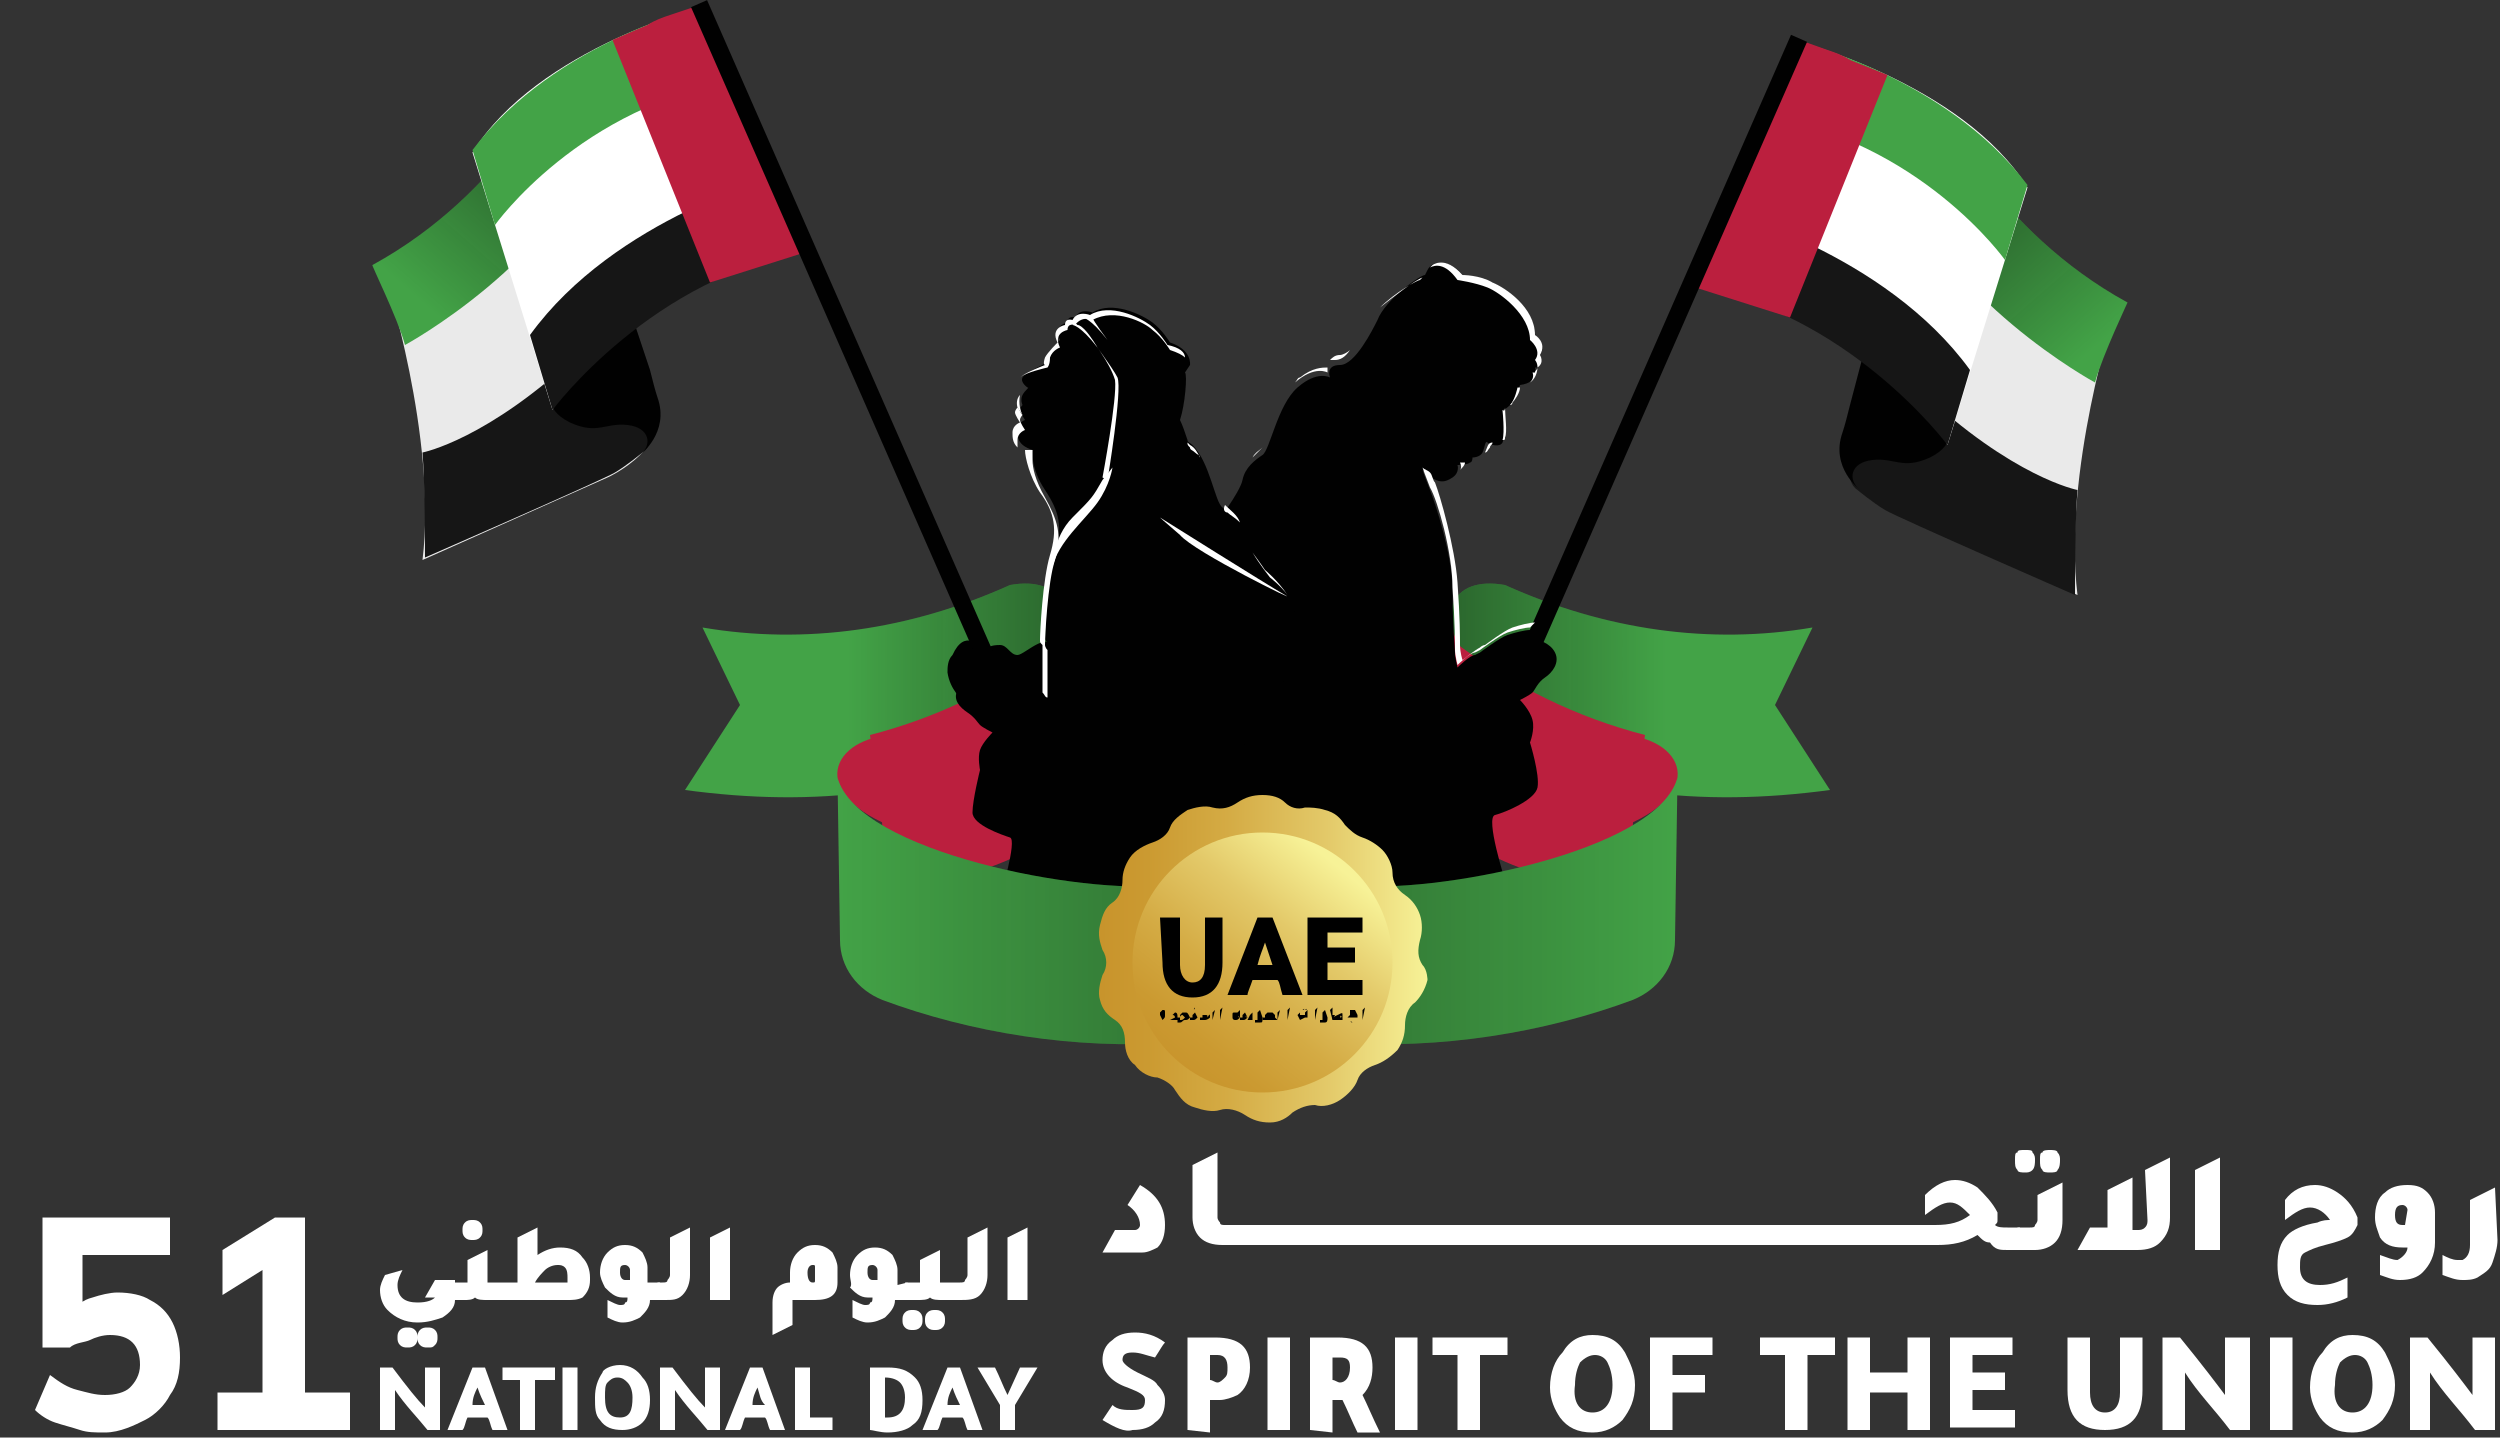 <?xml version="1.0" encoding="utf-8"?>
<!-- Generator: Adobe Illustrator 26.0.1, SVG Export Plug-In . SVG Version: 6.00 Build 0)  -->
<svg version="1.1" id="Layer_1" xmlns="http://www.w3.org/2000/svg" xmlns:xlink="http://www.w3.org/1999/xlink" x="0px" y="0px"
	 viewBox="0 0 100 57.5" style="enable-background:new 0 0 100 57.5;" xml:space="preserve">
<rect x="0" y="0" width="100" height="57.5" fill="#333333" stroke="none"/>
<style type="text/css">
	.st0{fill:#BB1F3E;}
	.st1{fill:#43A347;}
	.st2{opacity:0.68;fill:url(#SVGID_1_);enable-background:new    ;}
	.st3{fill:#EAEAEA;}
	.st4{opacity:0.68;fill:url(#SVGID_00000150091133242817277530000018368700286343038100_);enable-background:new    ;}
	.st5{fill:#161616;}
	.st6{fill:#FFFFFF;}
	.st7{fill:#010101;}
	.st8{opacity:0.68;fill:url(#SVGID_00000041997342381028711170000006386026790699797661_);enable-background:new    ;}
	.st9{opacity:0.68;fill:url(#SVGID_00000061466573253406803630000012762204879317492905_);enable-background:new    ;}
	.st10{opacity:0.28;}
	.st11{fill:url(#SVGID_00000155865113480796645490000013548585531464603042_);}
	.st12{fill:url(#SVGID_00000017506559039789472930000008739069457092272317_);}
	.st13{fill:url(#SVGID_00000083076615758427052630000004137422777729623211_);}
	.st14{fill:url(#SVGID_00000119830072710703204330000000705670301271035022_);}
</style>
<g>
	<g>
		<g>
			<g>
				<path class="st0" d="M57.3,30.8l0.7-6.6l0.4,1.8l-0.9,5C57.4,30.9,57.4,30.9,57.3,30.8z"/>
				<path class="st1" d="M73.2,31.6c-5.2,0.7-9.8,0.2-15.5-2.2l1.2-2.8c-1.6-1.9-0.9-3.6,1.3-3.2c4,1.8,8.2,2.4,12.3,1.7L71,28.2
					L73.2,31.6z"/>
				
					<linearGradient id="SVGID_1_" gradientUnits="userSpaceOnUse" x1="-3477.435" y1="1967.616" x2="-3461.935" y2="1967.616" gradientTransform="matrix(-1 0 0 1 -3410.814 -1940)">
					<stop  offset="0" style="stop-color:#030303;stop-opacity:0"/>
					<stop  offset="1" style="stop-color:#030303"/>
				</linearGradient>
				<path class="st2" d="M73.2,31.6c-5.2,0.7-9.8,0.2-15.5-2.2l1.2-2.8c-1.6-1.9-0.9-3.6,1.3-3.2c4,1.8,8.2,2.4,12.3,1.7L71,28.2
					L73.2,31.6z"/>
				<g>
					<path class="st0" d="M58.2,25.7c2.4,1.8,4.9,3,7.6,3.7L64.9,36c-2-0.7-8.1-1.8-7.6-4.9l0.6-4.9L58.2,25.7z"/>
				</g>
				<path class="st0" d="M64.8,31.1c0.2,0.8,0.4,1.5,0.5,2.3v-0.5c3.2-1.5,1.7-3.7-1-3.5C64.5,29.9,64.6,30.5,64.8,31.1z"/>
				<g>
					<g>
						<g>
							<path class="st3" d="M80.3,9c0,0,1.6,1.9,4.3,3.4c0,0-2.1,6.5-1.5,11.4l-7.4-3.3c0,0-2.9-1.3-1.8-3.4l1.3-4.2L80.3,9z"/>
							<path class="st1" d="M83.8,15.3c0,0-6.1-3.3-8-8.5l1.8-2.5c0,0,2.2,4.9,7.5,7.8C85.2,11.9,84.1,14.2,83.8,15.3z"/>
							
								<linearGradient id="SVGID_00000023267378772701521270000012086535044417266067_" gradientUnits="userSpaceOnUse" x1="-196.162" y1="2140.495" x2="-183.753" y2="2140.495" gradientTransform="matrix(0.657 0.754 -0.754 0.657 1818.36 -1253.791)">
								<stop  offset="0" style="stop-color:#030303"/>
								<stop  offset="1" style="stop-color:#030303;stop-opacity:0"/>
							</linearGradient>
							
								<path style="opacity:0.68;fill:url(#SVGID_00000023267378772701521270000012086535044417266067_);enable-background:new    ;" d="
								M83.8,15.3c0,0-6.1-3.3-8-8.5l1.8-2.5c0,0,2.2,4.9,7.5,7.8C85.2,11.9,84.1,14.2,83.8,15.3z"/>
							<path class="st5" d="M83.1,19.6c0,0-2.6-0.5-6.3-4l-2.6,2.7c0,0-0.5,0.9,0.1,1.3c0,0,0.6,0.5,1.1,0.8s7.6,3.4,7.6,3.4
								S83,20.6,83.1,19.6z"/>
							<path class="st6" d="M71.7,1.6c0,0,6.8,1.7,9.4,5.9l-3.2,10.3c0,0-3.3-5.4-10.4-6.4L71.7,1.6z"/>
							<path class="st1" d="M71.7,1.6c0,0,6.1,1.4,9.4,5.8l-0.9,3c0,0-3.4-4.8-9.8-5.8L71.7,1.6z"/>
							<path class="st7" d="M77.8,17c0,0,0.6,0.7-0.6,1.3c-1.1,0.5-1.4,0-2.3,0.1s-1,0.8-0.5,1.2c0,0-1.2-0.9-0.7-2.3
								c0.1-0.3,0.2-0.7,0.3-1.1l0.5-1.9L77.8,17z"/>
							<path class="st5" d="M68.8,8.4c0,0,6.6,1.7,10,6.4l-0.9,3c0,0-4-5.4-10.4-6.4L68.8,8.4z"/>
							<path class="st0" d="M75.5,3l-3.9,9.7l-4.1-1.3l4.2-9.9L73.1,2c0.3,0.1,0.6,0.2,0.9,0.4L75.5,3z"/>
						</g>
						
							<rect x="47.9" y="16.9" transform="matrix(0.402 -0.916 0.916 0.402 23.116 69.894)" class="st7" width="34.3" height="0.7"/>
					</g>
					<path class="st7" d="M58.5,11c0,0,0.7,0.1,1.2,0.3s1.7,1.1,1.7,2.1c0,0,0.5,0.4,0.2,0.8c0,0,0.2,0.3-0.1,0.5h-0.1
						c0,0,0.2,0.6-0.6,0.7c0,0-0.2,0.6-0.4,0.8c-0.2,0.2-0.3,0.2-0.3,0.2s0.1,1.1,0,1.3c-0.1,0.2-0.5,0.1-0.6,0s-0.1,0.2-0.2,0.4
						s-0.4,0.2-0.4,0.2s0,0.2-0.1,0.2c-0.1,0.1-0.5,0.1-0.5,0.1s0.1,0.3-0.2,0.5s-0.6,0.3-1.2-0.3c0,0,0.1,0.3,0.3,0.8
						s0.9,2.6,0.9,4s0.1,2.3,0.1,2.5s0.1,0.6,0.1,0.6s0.5-0.5,0.7-0.5c0.2-0.1,0.2-0.1,0.2-0.1s0.8-0.6,1.1-0.7s0.7-0.2,0.9-0.2
						c0.2,0.1,0.3,0.4,0.3,0.4s0.5,0.1,0.7,0.5s-0.1,0.8-0.4,1c-0.3,0.2-0.4,0.5-0.5,0.6S60.8,28,60.8,28s0.4,0.4,0.5,0.8
						s-0.1,0.9-0.1,0.9s0.4,1.3,0.3,1.8c-0.1,0.5-1.3,1-1.7,1.1s0.4,2.6,0.4,2.6s-2.5,0.9-6.1,0.6c-3.7-0.4-5.8-0.9-5.8-0.9l1.2-6.2
						c0,0,0.2-0.4-0.1-0.4c-0.3-0.1-1.3,0.3-1.5-0.2s0.3-1.7,0.3-1.7s-0.8-1.6-0.9-2.9c-0.1-1.3,1.3-2.5,1.3-2.5s1-1.3,1.1-1.8
						s0.5-0.8,0.8-1s0.6-2,1.4-2.7c0.8-0.7,1.3-0.4,1.3-0.4s-0.2-0.5,0.4-0.5s1.3-1.4,1.5-1.8C55.4,12,56.8,11,57,11l0.1-0.2
						c0.1-0.2,0.3-0.3,0.5-0.3S58.2,10.6,58.5,11z"/>
					<g>
						<g>
							<path class="st6" d="M61.5,14.7c0,0.1-0.1,0.1-0.1,0.2h-0.1c0,0,0.1,0.2-0.1,0.4C61.5,15.1,61.5,14.7,61.5,14.7z"/>
							<path class="st6" d="M60.5,16.1c0.1-0.1,0.3-0.4,0.3-0.6h-0.1c0,0-0.1,0.5-0.3,0.7C60.5,16.2,60.5,16.1,60.5,16.1z"/>
							<path class="st6" d="M59.4,18.1c0.1,0,0.1-0.1,0.2-0.2c0-0.1,0.1-0.1,0.1-0.2l0,0C59.5,17.7,59.5,17.9,59.4,18.1z"/>
							<path class="st6" d="M59.1,18.3L59.1,18.3C59,18.3,59,18.3,59.1,18.3C59,18.3,59,18.3,59.1,18.3C59,18.3,59,18.3,59.1,18.3z"
								/>
							<path class="st6" d="M58.4,18.8c0.1-0.1,0.2-0.2,0.2-0.3c-0.1,0-0.2,0-0.2,0S58.5,18.7,58.4,18.8L58.4,18.8z"/>
							<path class="st6" d="M56.8,11.2l0.1-0.1c-0.3,0.1-1.2,0.8-1.7,1.2C55.8,11.7,56.7,11.2,56.8,11.2z"/>
							<path class="st6" d="M58.3,11.2c0,0,0.7,0.1,1.2,0.3s1.7,1.1,1.7,2.1c0,0,0.5,0.4,0.2,0.8c0,0,0.1,0.1,0.1,0.3l0,0
								c0.3-0.2,0.1-0.5,0.1-0.5c0.3-0.5-0.2-0.8-0.2-0.8c0-1.1-1.2-1.9-1.7-2.1C59.2,11,58.5,11,58.5,11c-0.7-0.8-1.2-0.4-1.2-0.4
								l-0.1,0.1C57.4,10.6,57.8,10.5,58.3,11.2z"/>
							<path class="st6" d="M60.1,16.4c0,0,0.1,0.9,0,1.2c0.1,0,0.1,0,0.1-0.1c0.1-0.2,0-0.9,0-1.2C60.2,16.5,60.1,16.4,60.1,16.4z"
								/>
							<path class="st6" d="M61.2,25.1L61.2,25.1c0.1-0.1,0.1-0.1,0.2-0.2c-0.2,0-0.6,0.1-0.9,0.2c-0.3,0.1-1.1,0.7-1.1,0.7
								s-0.1,0-0.2,0.1c-0.2,0.1-0.7,0.5-0.7,0.5s-0.1-0.3-0.1-0.6c0-0.3,0-1.1-0.1-2.5s-0.7-3.5-0.9-4c-0.1-0.1-0.1-0.3-0.2-0.4
								c-0.1-0.1-0.2-0.1-0.3-0.2c0,0,0.1,0.3,0.3,0.8c0.3,0.5,0.9,2.6,0.9,4c0.1,1.4,0.1,2.3,0.1,2.5s0.1,0.6,0.1,0.6
								s0.5-0.5,0.7-0.5c0.2-0.1,0.2-0.1,0.2-0.1s0.8-0.6,1.1-0.7C60.6,25.2,61,25.1,61.2,25.1z"/>
							<path class="st6" d="M53.4,14.4c0.2,0,0.4-0.1,0.6-0.4c-0.1,0.1-0.3,0.2-0.4,0.2c-0.2,0-0.3,0.1-0.4,0.2
								C53.3,14.4,53.3,14.4,53.4,14.4z"/>
							<path class="st6" d="M53.1,14.9c0,0,0-0.1,0-0.2c-0.2,0-0.6,0-1.1,0.4c-0.1,0-0.1,0.1-0.2,0.2C52.6,14.6,53.1,14.9,53.1,14.9
								z"/>
							<path class="st6" d="M48.4,20.8C48.4,20.8,48.5,20.8,48.4,20.8c0,0-0.1,0.1-0.2,0.2C48.4,20.9,48.4,20.8,48.4,20.8z"/>
							<path class="st6" d="M50.4,18l0.1-0.1c-0.1,0.1-0.3,0.2-0.4,0.4C50.2,18.2,50.3,18.1,50.4,18z"/>
						</g>
					</g>
				</g>
				<path class="st0" d="M43.2,30.8l-0.7-6.6L42,25.9l1.1,5.1C43.1,30.9,43.2,30.9,43.2,30.8z"/>
				<path class="st1" d="M27.4,31.6c5.2,0.7,9.8,0.2,15.5-2.2l-1.2-2.8c1.6-1.9,0.9-3.6-1.3-3.2c-4,1.8-8.2,2.4-12.3,1.7l1.5,3.1
					L27.4,31.6z"/>
				
					<linearGradient id="SVGID_00000121247111121377848680000013044139813871444394_" gradientUnits="userSpaceOnUse" x1="33.931" y1="1967.616" x2="49.431" y2="1967.616" gradientTransform="matrix(1 0 0 1 0 -1940)">
					<stop  offset="0" style="stop-color:#030303;stop-opacity:0"/>
					<stop  offset="1" style="stop-color:#030303"/>
				</linearGradient>
				
					<path style="opacity:0.68;fill:url(#SVGID_00000121247111121377848680000013044139813871444394_);enable-background:new    ;" d="
					M27.4,31.6c5.2,0.7,9.8,0.2,15.5-2.2l-1.2-2.8c1.6-1.9,0.9-3.6-1.3-3.2c-4,1.8-8.2,2.4-12.3,1.7l1.5,3.1L27.4,31.6z"/>
				<g>
					<path class="st0" d="M42.4,25.7c-2.4,1.8-4.9,3-7.6,3.7l0.9,6.5c2-0.7,8.1-1.8,7.6-4.9l-0.6-4.9L42.4,25.7z"/>
				</g>
				<path class="st0" d="M35.8,31.1c-0.2,0.8-0.4,1.5-0.5,2.3v-0.5c-3.2-1.5-1.7-3.7,1-3.5C36.1,29.9,35.9,30.5,35.8,31.1z"/>
				<path class="st0" d="M42.5,25.3c0,0-0.2,0.6-0.8,1l0.6,0.2L42.5,25.3z"/>
				<g>
					<path class="st7" d="M38.5,28c0,0-0.5-0.4-0.6-1.1c0-0.2,0-0.5,0.2-0.7c0.5-1.1,1.1-0.3,1.3-0.3s0.2-0.1,0.6-0.1
						c0.3,0,0.4,0.4,0.7,0.4s1.4-1.2,1.5,0s0.2,3,0.2,3s-0.9,0-1-0.1C41.2,28.9,38.5,28,38.5,28z"/>
					<g>
						<g>
							<path class="st3" d="M19.7,7.6c0,0-1.6,1.9-4.3,3.4c0,0,2.1,6.5,1.5,11.4l7.4-3.3c0,0,2.9-1.3,1.8-3.4l-1.3-4.2L19.7,7.6z"/>
							<path class="st1" d="M16.2,13.8c0,0,6.1-3.3,8-8.5l-1.8-2.5c0,0-2.2,4.9-7.5,7.8C14.8,10.5,15.9,12.7,16.2,13.8z"/>
							
								<linearGradient id="SVGID_00000183247538477404980490000009226679930585608335_" gradientUnits="userSpaceOnUse" x1="-1285.868" y1="3387.63" x2="-1273.459" y2="3387.63" gradientTransform="matrix(-0.657 0.754 0.754 0.657 -3374.494 -1253.791)">
								<stop  offset="0" style="stop-color:#030303"/>
								<stop  offset="1" style="stop-color:#030303;stop-opacity:0"/>
							</linearGradient>
							
								<path style="opacity:0.68;fill:url(#SVGID_00000183247538477404980490000009226679930585608335_);enable-background:new    ;" d="
								M16.2,13.8c0,0,6.1-3.3,8-8.5l-1.8-2.5c0,0-2.2,4.9-7.5,7.8C14.8,10.5,15.9,12.7,16.2,13.8z"/>
							<path class="st5" d="M16.9,18.1c0,0,2.6-0.5,6.3-4l2.6,2.7c0,0,0.5,0.9-0.1,1.3c0,0-0.6,0.5-1.1,0.8S17,22.3,17,22.3
								S17,19.2,16.9,18.1z"/>
							<path class="st6" d="M28.3,0.2c0,0-6.8,1.7-9.4,5.9l3.2,10.3c0,0,3.3-5.4,10.4-6.4L28.3,0.2z"/>
							<path class="st1" d="M28.3,0.2c0,0-6.1,1.4-9.4,5.8l0.9,3c0,0,3.4-4.8,9.8-5.8L28.3,0.2z"/>
							<path class="st7" d="M22.2,15.6c0,0-0.6,0.7,0.6,1.3c1.1,0.5,1.4,0,2.3,0.1s1,0.8,0.5,1.2c0,0,1.2-0.9,0.7-2.3
								c-0.1-0.3-0.2-0.7-0.3-1.1L25.4,13L22.2,15.6z"/>
							<path class="st5" d="M31.2,7c0,0-6.6,1.7-10,6.4l0.9,3c0,0,4-5.4,10.4-6.4L31.2,7z"/>
							<path class="st0" d="M24.5,1.6l3.9,9.7l4.1-1.3l-4.2-9.9l-1.5,0.5c-0.3,0.1-0.6,0.2-0.9,0.4L24.5,1.6z"/>
						</g>
						
							<rect x="34.5" y="-1.3" transform="matrix(0.916 -0.402 0.402 0.916 -3.438 15.346)" class="st7" width="0.7" height="34.3"/>
					</g>
					<g>
						<path class="st7" d="M50.6,22.8c0,0-0.9-1.2-1-1.6s-0.5-0.7-0.7-0.9c-0.3-0.2-0.5-1.8-1.2-2.5c-0.1-0.1-0.2-0.1-0.2-0.2
							c-0.1-0.3-0.2-0.6-0.3-0.8c0.2-0.6,0.3-1.8,0.2-1.9l0.2-0.3c0,0,0.1-0.6-0.8-0.9c0,0-0.3-0.5-0.7-0.8s-1.6-0.9-2.4-0.4
							c0,0-0.5-0.2-0.7,0.2c0,0-0.3-0.1-0.3,0.2l0,0c0,0-0.6,0.1-0.3,0.7c0,0-0.4,0.4-0.5,0.6c-0.1,0.3,0,0.3,0,0.3s-0.9,0.4-1,0.6
							c-0.1,0.2,0.2,0.4,0.2,0.4c0.1,0-0.1,0.1-0.2,0.3c-0.1,0.2,0,0.4,0,0.4s-0.1,0.1-0.1,0.2s0.2,0.4,0.2,0.4s-0.3,0.1-0.3,0.4
							s0,0.6,0.6,0.8l0,0c0,0-0.1,0.7,0.5,1.6s0.7,1.5,0.4,2.5s-0.4,3.1-0.4,3.4c0,0.1,0,0.1,0.1,0.2c0,0.9,0,1.5,0,1.7
							s-0.1,0.5-0.1,0.5s-0.5-0.4-0.6-0.5c-0.1,0-0.2,0-0.2,0s-0.7-0.6-1-0.6c-0.3-0.1-0.6-0.2-0.8-0.1c-0.1,0-0.3,0.4-0.3,0.4
							s-0.4,0.1-0.6,0.5c-0.2,0.4,0.1,0.7,0.4,0.9c0.3,0.2,0.4,0.4,0.5,0.5s0.5,0.3,0.5,0.3s-0.4,0.4-0.5,0.7c-0.1,0.3,0,0.8,0,0.8
							s-0.3,1.2-0.3,1.7s1.2,0.9,1.5,1S40,35.9,40,35.9s2.2,0.8,5.6,0.5c3.3-0.3,5.3-0.8,5.3-0.8L49.8,30c0,0-0.1-0.3,0.1-0.4
							c0.2,0,1.2,0.2,1.4-0.2c0.2-0.4-0.2-1.6-0.2-1.6s0.7-1.4,0.8-2.6C51.9,23.8,50.6,22.8,50.6,22.8z"/>
						<g>
							<path class="st6" d="M46.7,13.8c0,0-0.3-0.5-0.7-0.8s-1.6-0.9-2.4-0.4c0,0-0.5-0.2-0.7,0.2c0,0-0.3-0.1-0.3,0.2l0,0
								c0,0-0.6,0.1-0.3,0.7c0,0-0.4,0.4-0.5,0.6c-0.1,0.3,0,0.3,0,0.3s-0.8,0.3-1,0.5l0,0c0.2-0.2,1.1-0.4,1.1-0.4s0.1-0.1,0.1-0.4
								c0.1-0.3,0.4-0.4,0.4-0.4c-0.3-0.6,0.3-0.7,0.3-0.7l0,0c0-0.3,0.3-0.2,0.3-0.2c0.3-0.4,0.7-0.2,0.7-0.2
								c0.9-0.5,2.1,0.1,2.4,0.4c0.4,0.3,0.7,0.8,0.7,0.8c0.3,0.1,0.5,0.2,0.6,0.3C47.4,14.1,47.2,13.9,46.7,13.8z"/>
							<path class="st6" d="M50.8,23.1c0,0,0.4,0.3,0.7,0.7c-0.4-0.6-0.9-1-0.9-1s-0.2-0.3-0.5-0.7C50.4,22.6,50.8,23.1,50.8,23.1z"
								/>
							<path class="st6" d="M47.8,18.1c0.1,0.1,0.2,0.1,0.2,0.2c-0.1-0.2-0.2-0.4-0.4-0.5l-0.1-0.1c0,0.1,0,0.1,0.1,0.2
								C47.6,18,47.7,18,47.8,18.1z"/>
							<path class="st6" d="M49.1,20.5c0.1,0.1,0.3,0.2,0.5,0.4c-0.1-0.3-0.4-0.5-0.6-0.7C48.9,20.4,49,20.5,49.1,20.5z"/>
							<path class="st6" d="M40.9,16.6c-0.1-0.1-0.1-0.2-0.2-0.3c0,0-0.1,0.1-0.1,0.2s0.2,0.4,0.2,0.4s-0.3,0.1-0.3,0.4
								c0,0.2,0,0.4,0.2,0.6c0-0.1,0-0.2,0-0.3c0-0.3,0.3-0.4,0.3-0.4s-0.2-0.3-0.2-0.4C40.8,16.7,40.9,16.6,40.9,16.6z"/>
							<path class="st6" d="M42,22.2c-0.3,1-0.4,3.1-0.4,3.4c0,0.1,0,0.1,0.1,0.2c0,0.9,0,1.5,0,1.7c0,0.1,0,0.2,0,0.2
								c0.1,0.1,0.1,0.2,0.2,0.2c0-0.1,0-0.1,0-0.2c0-0.2,0-0.8,0-1.7c-0.1-0.1-0.1-0.2-0.1-0.2c0-0.3,0.1-2.5,0.4-3.4
								c0.3-1,0.1-1.6-0.4-2.5c-0.4-0.7-0.5-1.2-0.5-1.5c0-0.1,0-0.2,0-0.3V18c-0.1,0-0.3,0-0.3,0c0,0.3,0.2,1.1,0.6,1.7
								C42.2,20.5,42.3,21.2,42,22.2z"/>
						</g>
						<path class="st6" d="M43.3,12.7c0,0,0.3,0,1,0.9c0,0-0.6-0.8-0.6-0.9C43.7,12.8,43.4,12.6,43.3,12.7z"/>
						<path class="st6" d="M42.9,13c0,0,0.3,0,1,0.9c0,0-0.3-0.5-0.5-0.7c-0.1-0.1-0.2-0.2-0.3-0.2C43,12.9,43,12.9,42.9,13z"/>
						<path class="st6" d="M40.8,15.8c0,0-0.1,0.4,0.1,0.8l-0.2-0.3C40.7,16.3,40.6,16,40.8,15.8z"/>
						<path class="st6" d="M43.6,13.5c0,0,0.9,1.2,1.1,1.6c0.2,0.5-0.4,4.1-0.4,4.1l-0.2-0.1c0,0,0.6-3.2,0.5-3.9
							C44.4,14.5,43.6,13.5,43.6,13.5z"/>
						<path class="st6" d="M44.5,18.7c0,0-0.1,0.7-0.6,1.4c-0.5,0.7-1.6,1.6-1.8,2.6c0,0,0-1.2,0.8-2s0.8-0.8,1.2-1.5L44.5,18.7z"/>
						<path class="st6" d="M46.4,20.7c0,0,4.3,2.7,5,3.1s-3.6-1.7-4.2-2.4C46.5,20.8,46.4,20.7,46.4,20.7z"/>
					</g>
				</g>
				<g>
					<path class="st1" d="M47.1,41.7C43,42,38.8,41.3,35.3,40c-1-0.4-1.7-1.3-1.7-2.4l-0.1-6.5c0.8,3,9.9,4.7,13.1,4.3L47.1,41.7z"
						/>
				</g>
				<g class="st10">
					
						<linearGradient id="SVGID_00000008124937570353793300000010435815551513693587_" gradientUnits="userSpaceOnUse" x1="33.427" y1="1976.434" x2="47.055" y2="1976.434" gradientTransform="matrix(1 0 0 1 0 -1940)">
						<stop  offset="0" style="stop-color:#030303;stop-opacity:0"/>
						<stop  offset="1" style="stop-color:#030303"/>
					</linearGradient>
					<path style="fill:url(#SVGID_00000008124937570353793300000010435815551513693587_);" d="M47.1,41.7C43,42,38.8,41.3,35.3,40
						c-1-0.4-1.7-1.3-1.7-2.4l-0.1-6.5c0.8,3,9.9,4.7,13.1,4.3L47.1,41.7z"/>
				</g>
				<g>
					<path class="st1" d="M53.5,41.7c4.1,0.3,8.3-0.4,11.8-1.7c1-0.4,1.7-1.3,1.7-2.4l0.1-6.5c-0.8,3-9.9,4.7-13.1,4.3L53.5,41.7z"
						/>
				</g>
				<g class="st10">
					
						<linearGradient id="SVGID_00000134237429303096813400000012354569934526820797_" gradientUnits="userSpaceOnUse" x1="-3477.939" y1="1976.434" x2="-3464.31" y2="1976.434" gradientTransform="matrix(-1 0 0 1 -3410.814 -1940)">
						<stop  offset="0" style="stop-color:#030303;stop-opacity:0"/>
						<stop  offset="1" style="stop-color:#030303"/>
					</linearGradient>
					<path style="fill:url(#SVGID_00000134237429303096813400000012354569934526820797_);" d="M53.5,41.7c4.1,0.3,8.3-0.4,11.8-1.7
						c1-0.4,1.7-1.3,1.7-2.4l0.1-6.5c-0.8,3-9.9,4.7-13.1,4.3L53.5,41.7z"/>
				</g>
				
					<linearGradient id="SVGID_00000006675631169961161310000001068080387786714771_" gradientUnits="userSpaceOnUse" x1="44.031" y1="1978.35" x2="57.094" y2="1978.35" gradientTransform="matrix(1 0 0 1 0 -1940)">
					<stop  offset="0" style="stop-color:#C8942C"/>
					<stop  offset="0.145" style="stop-color:#CB9A31"/>
					<stop  offset="0.386" style="stop-color:#D4AB44"/>
					<stop  offset="0.693" style="stop-color:#E3C969"/>
					<stop  offset="1" style="stop-color:#F7F297"/>
				</linearGradient>
				<path style="fill:url(#SVGID_00000006675631169961161310000001068080387786714771_);" d="M56.9,38.6c-0.2-0.3-0.2-0.6-0.1-1
					c0.1-0.3,0.1-0.7,0-1s-0.3-0.6-0.6-0.8s-0.5-0.5-0.5-0.9c0-0.3-0.2-0.7-0.4-0.9s-0.5-0.4-0.8-0.5S54,33.2,53.8,33
					c-0.2-0.3-0.4-0.5-0.8-0.6c-0.3-0.1-0.6-0.1-0.8-0.1c-0.3,0.1-0.6,0-0.8-0.2s-0.5-0.3-0.9-0.3s-0.7,0.1-1,0.3
					c-0.3,0.2-0.6,0.3-1,0.2c-0.3-0.1-0.7,0-1,0.1c-0.3,0.2-0.6,0.4-0.7,0.7c-0.1,0.3-0.4,0.5-0.7,0.6s-0.7,0.3-0.9,0.6
					s-0.3,0.6-0.3,0.9c0,0.3-0.1,0.7-0.4,0.9c-0.3,0.2-0.4,0.5-0.5,0.9s0,0.7,0.1,1c0.2,0.3,0.2,0.7,0,1c-0.1,0.3-0.2,0.7-0.1,1
					c0.1,0.4,0.3,0.6,0.6,0.8s0.4,0.5,0.4,0.9c0,0.3,0.1,0.7,0.4,0.9c0.2,0.3,0.6,0.5,0.9,0.5c0.3,0.1,0.6,0.3,0.7,0.5
					c0.2,0.3,0.4,0.6,0.8,0.7c0.3,0.1,0.7,0.2,1,0.1c0.3-0.1,0.7,0,1,0.2s0.6,0.3,1,0.3s0.7-0.2,0.9-0.4c0.3-0.2,0.6-0.3,0.9-0.3
					c0.3,0.1,0.7,0,1-0.2s0.6-0.5,0.7-0.8c0.1-0.3,0.4-0.5,0.7-0.6s0.6-0.3,0.9-0.6c0.2-0.3,0.3-0.6,0.3-1c0-0.3,0.1-0.7,0.4-0.9
					c0.2-0.2,0.4-0.5,0.5-0.9C57.1,39.2,57.1,38.8,56.9,38.6z"/>
				
					<linearGradient id="SVGID_00000179620056216456677020000005022256674734522300_" gradientUnits="userSpaceOnUse" x1="-2130.518" y1="2744.329" x2="-2120.181" y2="2744.329" gradientTransform="matrix(0.63 -0.777 0.777 0.63 -742.261 -3340.913)">
					<stop  offset="0" style="stop-color:#C8942C"/>
					<stop  offset="0.145" style="stop-color:#CB9A31"/>
					<stop  offset="0.386" style="stop-color:#D4AB44"/>
					<stop  offset="0.693" style="stop-color:#E3C969"/>
					<stop  offset="1" style="stop-color:#F7F297"/>
				</linearGradient>
				<circle style="fill:url(#SVGID_00000179620056216456677020000005022256674734522300_);" cx="50.5" cy="38.5" r="5.2"/>
			</g>
		</g>
		<g>
			<g>
				<path d="M46.4,36.7h0.8v1.9c0,0.4,0.2,0.7,0.5,0.7s0.5-0.2,0.5-0.7v-1.9h0.7v1.8c0,0.9-0.4,1.4-1.2,1.4s-1.2-0.5-1.2-1.4
					L46.4,36.7L46.4,36.7z"/>
				<path d="M50.3,36.7h0.6l1.2,3.1h-0.8c-0.1-0.3-0.1-0.5-0.2-0.6h-1c-0.1,0.3-0.2,0.5-0.2,0.6h-0.8L50.3,36.7z M50.6,37.7
					c-0.1,0.3-0.2,0.5-0.3,0.9h0.6C50.8,38.3,50.7,38,50.6,37.7z"/>
				<path d="M52.4,36.7h2.1v0.6h-1.4v0.6h1.1v0.6h-1.1v0.7h1.4v0.6h-2.2v-3.1C52.3,36.7,52.4,36.7,52.4,36.7z"/>
			</g>
			<g>
				<path d="M46.5,40.8C46.5,40.8,46.4,40.8,46.5,40.8l-0.1-0.2v-0.1l0.1-0.1c0.1,0,0.1,0,0.1,0.1v0.1
					C46.6,40.7,46.6,40.7,46.5,40.8C46.6,40.8,46.6,40.8,46.5,40.8L46.5,40.8z M46.5,40.4C46.5,40.4,46.4,40.4,46.5,40.4
					C46.4,40.3,46.4,40.3,46.5,40.4C46.4,40.3,46.4,40.3,46.5,40.4L46.5,40.4L46.5,40.4C46.5,40.3,46.5,40.3,46.5,40.4
					C46.5,40.3,46.5,40.3,46.5,40.4L46.5,40.4z M46.5,40.7L46.5,40.7C46.6,40.7,46.6,40.7,46.5,40.7C46.5,40.6,46.5,40.6,46.5,40.7
					C46.5,40.6,46.5,40.6,46.5,40.7L46.5,40.7z M46.6,40.4L46.6,40.4C46.6,40.3,46.6,40.3,46.6,40.4C46.5,40.3,46.5,40.3,46.6,40.4
					L46.6,40.4L46.6,40.4C46.7,40.3,46.7,40.3,46.6,40.4C46.7,40.3,46.7,40.3,46.6,40.4L46.6,40.4z"/>
				<path d="M46.8,40.8L46.8,40.8l0.2-0.1l0,0c0,0,0-0.1-0.1-0.1l0.1-0.1c0.1,0,0.1,0.1,0.1,0.2l0,0l0,0h0.1v0.1h-0.1H47
					C47,40.8,47,40.8,46.8,40.8C46.9,40.8,46.8,40.8,46.8,40.8z"/>
				<path d="M47.6,40.7L47.6,40.7L47.6,40.7L47.6,40.7L47.6,40.7c-0.1,0.1-0.1,0.1-0.2,0.1s-0.1,0.1-0.2,0.1h-0.1v-0.1h0.1
					c0.1,0,0.1,0,0.2-0.1l-0.1-0.1c0,0-0.1,0-0.1,0.1v-0.1l0.1-0.1l0,0h0.1C47.5,40.5,47.5,40.5,47.6,40.7L47.6,40.7
					C47.6,40.6,47.6,40.7,47.6,40.7L47.6,40.7z"/>
				<path d="M47.8,40.3C47.8,40.4,47.8,40.4,47.8,40.3C47.8,40.4,47.7,40.4,47.8,40.3C47.7,40.4,47.7,40.4,47.8,40.3L47.8,40.3
					L47.8,40.3C47.7,40.3,47.7,40.3,47.8,40.3C47.7,40.3,47.8,40.3,47.8,40.3L47.8,40.3z M47.9,40.7L47.9,40.7L47.9,40.7L47.9,40.7
					C47.9,40.8,47.9,40.8,47.9,40.7c-0.1,0.1-0.1,0.1-0.2,0.1h-0.1v-0.1h0.1l0,0l0,0v-0.1l0.1-0.1L47.9,40.7
					C47.9,40.6,47.9,40.7,47.9,40.7L47.9,40.7z M47.9,40.4C47.8,40.4,47.8,40.4,47.9,40.4C47.8,40.4,47.8,40.4,47.9,40.4
					C47.8,40.3,47.8,40.3,47.9,40.4L47.9,40.4L47.9,40.4C47.9,40.3,47.9,40.3,47.9,40.4L47.9,40.4L47.9,40.4z"/>
				<path d="M48.4,40.7L48.4,40.7L48.4,40.7L48.4,40.7C48.4,40.8,48.4,40.8,48.4,40.7c-0.1,0.1-0.2,0.1-0.2,0.1h-0.1c0,0,0,0-0.1,0
					l0,0v-0.1h0.1l0,0l0,0l0,0c0-0.1,0-0.1,0-0.1h0.1c0.1,0,0.1,0,0.1,0.1C48.4,40.5,48.4,40.6,48.4,40.7L48.4,40.7
					C48.4,40.6,48.4,40.7,48.4,40.7L48.4,40.7z M48.2,40.7C48.3,40.7,48.3,40.7,48.2,40.7C48.2,40.6,48.2,40.6,48.2,40.7
					C48.2,40.6,48.2,40.6,48.2,40.7L48.2,40.7z"/>
				<path d="M48.5,40.8L48.5,40.8L48.5,40.8L48.5,40.8L48.5,40.8v-0.3l0.1-0.1L48.5,40.8C48.6,40.8,48.6,40.8,48.5,40.8
					C48.6,40.8,48.6,40.8,48.5,40.8L48.5,40.8z"/>
				<path d="M48.8,40.8v-0.4l0.1-0.1L48.8,40.8L48.8,40.8z"/>
				<path d="M49.6,40.7L49.6,40.7L49.6,40.7L49.6,40.7L49.6,40.7c-0.1,0.1-0.1,0.1-0.2,0.1c0,0-0.1,0-0.1-0.1v-0.1
					c0-0.1,0-0.1,0.1-0.1h0.1l0,0l0,0l0.1-0.1L49.6,40.7C49.5,40.6,49.5,40.7,49.6,40.7C49.5,40.7,49.6,40.7,49.6,40.7z M49.3,40.4
					L49.3,40.4C49.3,40.3,49.3,40.3,49.3,40.4C49.2,40.3,49.2,40.3,49.3,40.4L49.3,40.4L49.3,40.4C49.4,40.3,49.4,40.3,49.3,40.4
					C49.4,40.3,49.4,40.3,49.3,40.4C49.4,40.4,49.3,40.4,49.3,40.4z M49.4,40.6L49.4,40.6L49.4,40.6L49.4,40.6
					C49.4,40.6,49.4,40.7,49.4,40.6C49.4,40.7,49.4,40.7,49.4,40.6C49.4,40.7,49.4,40.7,49.4,40.6L49.4,40.6z M49.5,40.4
					C49.4,40.4,49.4,40.4,49.5,40.4C49.4,40.3,49.4,40.3,49.5,40.4C49.4,40.3,49.4,40.3,49.5,40.4L49.5,40.4L49.5,40.4
					C49.5,40.3,49.5,40.3,49.5,40.4C49.5,40.3,49.5,40.3,49.5,40.4L49.5,40.4z"/>
				<path d="M49.7,40.8C49.7,40.8,49.7,40.9,49.7,40.8C49.7,40.9,49.7,40.9,49.7,40.8C49.8,40.9,49.8,40.9,49.7,40.8L49.7,40.8
					L49.7,40.8C49.6,40.9,49.6,40.9,49.7,40.8C49.6,40.9,49.6,40.9,49.7,40.8C49.6,40.9,49.7,40.8,49.7,40.8z M49.9,40.7L49.9,40.7
					L49.9,40.7L49.9,40.7C49.8,40.8,49.8,40.8,49.9,40.7c-0.1,0.1-0.1,0.1-0.2,0.1h-0.1v-0.1h0.1l0,0l0,0v-0.1l0.1-0.1L49.9,40.7
					C49.8,40.6,49.8,40.7,49.9,40.7L49.9,40.7z M49.8,40.8C49.8,40.8,49.8,40.9,49.8,40.8C49.9,40.9,49.9,40.9,49.8,40.8
					C49.9,40.9,49.9,40.9,49.8,40.8L49.8,40.8L49.8,40.8C49.7,40.9,49.7,40.9,49.8,40.8C49.7,40.9,49.7,40.9,49.8,40.8
					C49.8,40.9,49.8,40.8,49.8,40.8z"/>
				<path d="M49.9,40.8L49.9,40.8L49.9,40.8L49.9,40.8L49.9,40.8l0.1-0.2l0.1-0.1v0.2v0.1C50.1,40.8,50.1,40.8,49.9,40.8L49.9,40.8z
					 M50.1,41C50,41,50,41,50.1,41C50,40.9,50,40.9,50.1,41C50,40.9,50,40.9,50.1,41L50.1,41L50.1,41C50.1,40.9,50.1,40.9,50.1,41
					C50.1,40.9,50.1,40.9,50.1,41L50.1,41z"/>
				<path d="M50.5,40.7L50.5,40.7L50.5,40.7L50.5,40.7L50.5,40.7c0,0.2,0,0.2-0.1,0.2c0,0,0,0-0.1,0h-0.1v-0.1h0.1l0,0
					c0,0,0,0,0-0.1v-0.2l0.1-0.1L50.5,40.7C50.5,40.6,50.5,40.7,50.5,40.7L50.5,40.7z"/>
				<path d="M51.1,40.8h-0.2c0,0,0,0-0.1,0c0,0,0,0-0.1,0h-0.2v-0.1h0.1c0,0,0,0,0-0.1l0,0l0.1-0.1h0.1h0.1l0.1,0.1l0,0v0.1
					L51.1,40.8L51.1,40.8z M50.9,40.6C50.9,40.6,50.9,40.5,50.9,40.6C50.8,40.6,50.8,40.6,50.9,40.6C50.8,40.6,50.8,40.6,50.9,40.6
					L50.9,40.6z"/>
				<path d="M51.1,40.8L51.1,40.8L51.1,40.8L51.1,40.8L51.1,40.8v-0.3l0.1-0.1L51.1,40.8C51.2,40.8,51.2,40.8,51.1,40.8
					C51.3,40.8,51.2,40.8,51.1,40.8L51.1,40.8z"/>
				<path d="M51.5,40.8v-0.4l0.1-0.1L51.5,40.8L51.5,40.8z"/>
				<path d="M52,40.8L52,40.8L52,40.8l-0.1-0.2l0.1-0.1v0.1l0,0l0,0h0.2l0,0l0,0v-0.1l0.1-0.1v0.2v0.1h-0.1L52,40.8L52,40.8z
					 M52.1,40.4L52.1,40.4L52.1,40.4C52,40.3,52,40.3,52.1,40.4L52.1,40.4L52.1,40.4C52.2,40.3,52.2,40.4,52.1,40.4
					C52.2,40.4,52.2,40.4,52.1,40.4L52.1,40.4z M52.2,40.4L52.2,40.4L52.2,40.4C52.1,40.3,52.1,40.3,52.2,40.4L52.2,40.4L52.2,40.4
					C52.3,40.3,52.3,40.4,52.2,40.4C52.3,40.4,52.3,40.4,52.2,40.4C52.3,40.4,52.3,40.4,52.2,40.4z"/>
				<path d="M52.6,40.8v-0.4l0.1-0.1L52.6,40.8L52.6,40.8z"/>
				<path d="M53.1,40.7L53.1,40.7c0,0.1,0,0.2-0.1,0.2c0,0,0,0-0.1,0h-0.1v-0.1h0.1l0,0c0,0,0,0,0-0.1v-0.2l0.1-0.1L53.1,40.7
					L53.1,40.7z"/>
				<path d="M53.3,40.8L53.3,40.8L53.3,40.8l-0.1-0.4l0.1-0.1v0.3l0,0l0,0h0.1L53.3,40.8L53.3,40.8z"/>
				<path d="M53.5,40.6L53.5,40.6L53.5,40.6c0.2-0.1,0.2-0.1,0.2,0v0.1c0,0.1,0,0.1,0,0.1h-0.1h-0.1c0,0,0,0-0.1,0h-0.1v-0.1
					L53.5,40.6C53.5,40.7,53.5,40.7,53.5,40.6C53.5,40.7,53.5,40.6,53.5,40.6L53.5,40.6z M53.6,40.7L53.6,40.7
					C53.7,40.7,53.7,40.6,53.6,40.7C53.7,40.6,53.6,40.6,53.6,40.7C53.6,40.6,53.6,40.6,53.6,40.7L53.6,40.7z"/>
				<path d="M54.2,40.4L54.2,40.4l0.1,0.2c0,0.1,0,0.1,0,0.1h-0.1h-0.3l0.1-0.1l0,0v-0.2H54.2l-0.1,0.3l0,0l0,0l0,0L54.2,40.4
					L54.2,40.4z M54.1,40.9L54.1,40.9L54.1,40.9L54.1,40.9L54.1,40.9L54.1,40.9L54.1,40.9L54.1,40.9L54.1,40.9L54.1,40.9L54.1,40.9
					C54,40.9,54,40.8,54.1,40.9C54.1,40.8,54.1,40.8,54.1,40.9C54.1,40.8,54.1,40.8,54.1,40.9L54.1,40.9z"/>
				<path d="M54.5,40.8v-0.4l0.1-0.1L54.5,40.8L54.5,40.8z"/>
			</g>
		</g>
	</g>
</g>
<g>
	<g>
		<g>
			<g>
				<path class="st6" d="M15.2,57.2v-2.5h0.5c0.6,0.8,1,1.3,1.3,1.6v-1.6h0.6v2.5h-0.5c-0.4-0.5-0.9-1-1.3-1.6v1.6H15.2z"/>
				<path class="st6" d="M18.9,54.7h0.5l0.9,2.5h-0.6c-0.1-0.2-0.1-0.4-0.2-0.5h-0.8c-0.1,0.2-0.1,0.4-0.2,0.5h-0.6L18.9,54.7z
					 M19.1,55.5c-0.1,0.2-0.2,0.4-0.2,0.7h0.5C19.3,56,19.2,55.8,19.1,55.5z"/>
				<path class="st6" d="M20.8,55.2h-0.7v-0.5h2.1v0.5h-0.8v2h-0.6V55.2z"/>
				<path class="st6" d="M23.1,54.7v2.5h-0.6v-2.5H23.1z"/>
				<path class="st6" d="M24.8,54.6c0.4,0,0.7,0.2,0.9,0.5c0.2,0.2,0.3,0.5,0.3,0.9s-0.1,0.7-0.3,0.9c-0.2,0.2-0.5,0.3-0.8,0.3
					c-0.4,0-0.7-0.1-0.9-0.4c-0.2-0.2-0.2-0.5-0.2-0.9s0.1-0.7,0.3-1C24.1,54.8,24.4,54.6,24.8,54.6z M24.8,56.7
					c0.4,0,0.5-0.3,0.5-0.8c0-0.3-0.1-0.5-0.2-0.6s-0.2-0.2-0.4-0.2c-0.2,0-0.3,0.1-0.4,0.2c-0.1,0.1-0.1,0.3-0.1,0.6
					C24.2,56.5,24.4,56.7,24.8,56.7z"/>
				<path class="st6" d="M26.4,57.2v-2.5h0.5c0.6,0.8,1,1.3,1.3,1.6v-1.6h0.6v2.5h-0.5c-0.4-0.5-0.9-1-1.3-1.6v1.6H26.4z"/>
				<path class="st6" d="M30,54.7h0.5l0.9,2.5h-0.6c-0.1-0.2-0.1-0.4-0.2-0.5h-0.8c-0.1,0.2-0.1,0.4-0.2,0.5H29L30,54.7z M30.3,55.5
					c-0.1,0.2-0.2,0.4-0.2,0.7h0.5C30.4,56,30.4,55.8,30.3,55.5z"/>
				<path class="st6" d="M31.8,57.2v-2.5h0.6v2h0.9v0.5H31.8z"/>
				<path class="st6" d="M34.8,57.2v-2.5c0,0,0.1,0,0.3,0s0.3,0,0.4,0c0.5,0,0.8,0.1,1.1,0.4c0.2,0.2,0.3,0.5,0.3,0.9
					c0,0.5-0.1,0.8-0.4,1c-0.2,0.2-0.6,0.3-1,0.3C35.2,57.3,34.9,57.2,34.8,57.2z M35.4,55.1v1.6h0.1l0,0c0.5,0,0.7-0.3,0.7-0.8
					c0-0.3-0.1-0.5-0.2-0.6C35.9,55.2,35.7,55.1,35.4,55.1L35.4,55.1z"/>
				<path class="st6" d="M37.9,54.7h0.5l0.9,2.5h-0.6c-0.1-0.2-0.1-0.4-0.2-0.5h-0.8c-0.1,0.2-0.1,0.4-0.2,0.5h-0.6L37.9,54.7z
					 M38.1,55.5c-0.1,0.2-0.2,0.4-0.2,0.7h0.5C38.3,56,38.2,55.8,38.1,55.5z"/>
				<path class="st6" d="M39.1,54.7h0.7c0.2,0.4,0.3,0.7,0.5,1.1l0.5-1.1h0.7l-0.9,1.5v1H40v-1C39.7,55.7,39.4,55.2,39.1,54.7z"/>
			</g>
		</g>
		<g>
			<path class="st6" d="M18.2,52c0,0.3-0.2,0.5-0.5,0.7c-0.3,0.1-0.6,0.2-1,0.2c-0.5,0-0.9-0.2-1.2-0.5c-0.2-0.2-0.3-0.5-0.3-0.8
				c0-0.2,0.1-0.4,0.2-0.6l0.7-0.2c-0.1,0.2-0.2,0.4-0.2,0.6c0,0.5,0.3,0.7,0.8,0.7c0.4,0,0.6-0.1,0.7-0.2H17l0.4-0.7h0.8L18.2,52
				L18.2,52z M16.3,53.9c-0.1,0-0.2,0-0.3-0.1c-0.1-0.1-0.1-0.2-0.1-0.3s0-0.2,0.1-0.3c0.1-0.1,0.2-0.1,0.3-0.1s0.2,0,0.3,0.1
				c0.1,0.1,0.1,0.2,0.1,0.3s0,0.2-0.1,0.3S16.4,53.9,16.3,53.9z M17.1,53.9c-0.1,0-0.2,0-0.3-0.1c-0.1-0.1-0.1-0.2-0.1-0.3
				s0-0.2,0.1-0.3s0.2-0.1,0.3-0.1s0.2,0,0.3,0.1c0.1,0.1,0.1,0.2,0.1,0.3s0,0.2-0.1,0.3S17.3,53.9,17.1,53.9z"/>
			<path class="st6" d="M19.6,51.3H20V52h-0.5c-0.2,0-0.4,0-0.5-0.1C18.9,52,18.7,52,18.6,52h-0.5v-0.7h0.4c0.1,0,0.1,0,0.2,0
				c0,0,0-0.1,0-0.2v-0.7l0.8-0.4v1.1c0,0.1,0,0.1,0,0.2C19.5,51.3,19.6,51.3,19.6,51.3z M18.9,49.6c-0.1,0-0.2,0-0.3-0.1
				c-0.1-0.1-0.1-0.2-0.1-0.3s0-0.2,0.1-0.3s0.2-0.1,0.3-0.1c0.1,0,0.2,0,0.3,0.1c0.1,0.1,0.1,0.2,0.1,0.3s0,0.2-0.1,0.3
				C19.1,49.6,19,49.6,18.9,49.6z"/>
			<path class="st6" d="M20,52v-0.7h0.7v-1.8l0.8-0.4v1.1c0.3-0.2,0.6-0.3,0.9-0.3c0.4,0,0.7,0.1,0.9,0.4c0.2,0.2,0.3,0.5,0.3,0.8
				v0.1c0,0.3-0.1,0.5-0.3,0.7C23.1,52,22.9,52,22.7,52H20z M21.4,51.3h1.2c0.1,0,0.1,0,0.1,0s0-0.1,0-0.2l0,0c0-0.1,0-0.3-0.1-0.4
				c-0.1-0.1-0.2-0.1-0.3-0.1c-0.2,0-0.4,0.1-0.5,0.2S21.5,51.1,21.4,51.3z"/>
			<path class="st6" d="M26.4,51.3V52H26c0,0.3-0.2,0.5-0.4,0.7c-0.2,0.1-0.4,0.2-0.7,0.2c-0.2,0-0.4-0.1-0.6-0.2V52
				c0.2,0.1,0.4,0.2,0.5,0.2s0.2,0,0.2-0.1c0.1,0,0.1-0.1,0.1-0.2c-0.1,0-0.1,0-0.2,0c-0.3,0-0.5-0.2-0.7-0.4
				c-0.1-0.2-0.2-0.4-0.2-0.6c0-0.3,0.1-0.6,0.3-0.8c0.2-0.2,0.4-0.3,0.7-0.3c0.3,0,0.5,0.1,0.7,0.3c0.1,0.2,0.2,0.4,0.2,0.6v0.6
				H26.4z M25.2,50.8c0-0.1-0.1-0.2-0.2-0.2c-0.2,0-0.2,0.1-0.2,0.3s0.1,0.3,0.2,0.3h0.1c0,0,0,0,0.1,0V50.8z"/>
			<path class="st6" d="M26.3,52v-0.7h0.2c0.1,0,0.2,0,0.2-0.1c0,0,0.1-0.1,0.1-0.2v-1.5l0.8-0.4V51c0,0.3-0.1,0.6-0.3,0.8
				C27.1,52,26.9,52,26.6,52H26.3z"/>
			<path class="st6" d="M28.4,52v-2.5l0.8-0.4V52H28.4z"/>
			<path class="st6" d="M31.6,51.3c0-0.1,0-0.2,0-0.4c0-0.3,0.1-0.6,0.3-0.8s0.4-0.3,0.7-0.3s0.5,0.1,0.7,0.3
				c0.1,0.2,0.2,0.4,0.2,0.6v0.6c0,0.5-0.3,0.7-0.9,0.7l0,0h-0.7c-0.1,0-0.1,0-0.2,0c0,0,0,0.1,0,0.2V53l-0.8,0.4v-1.3
				c0-0.3,0.1-0.5,0.2-0.6C31.2,51.4,31.4,51.3,31.6,51.3z M32.6,51.2v-0.5c0-0.1,0-0.1-0.1-0.1s-0.2,0.1-0.2,0.3
				c0,0.3,0.1,0.4,0.2,0.4C32.6,51.3,32.6,51.3,32.6,51.2z"/>
			<path class="st6" d="M36.3,51.3V52h-0.5c0,0.3-0.2,0.5-0.4,0.7c-0.2,0.1-0.4,0.2-0.7,0.2c-0.2,0-0.4-0.1-0.6-0.2V52
				c0.2,0.1,0.4,0.2,0.5,0.2s0.2,0,0.2-0.1c0.1,0,0.1-0.1,0.1-0.2c-0.1,0-0.1,0-0.2,0c-0.3,0-0.5-0.2-0.7-0.4c0.1-0.1,0-0.3,0-0.5
				c0-0.3,0.1-0.6,0.3-0.8s0.4-0.3,0.7-0.3s0.5,0.1,0.7,0.3c0.1,0.2,0.2,0.4,0.2,0.6v0.6L36.3,51.3L36.3,51.3z M35.1,50.8
				c0-0.1-0.1-0.2-0.2-0.2c-0.2,0-0.2,0.1-0.2,0.3s0.1,0.3,0.2,0.3H35c0,0,0,0,0.1,0C35.1,51.2,35.1,50.8,35.1,50.8z"/>
			<path class="st6" d="M36.5,52.4c0.1,0,0.2,0,0.3,0.1s0.1,0.2,0.1,0.3s0,0.2-0.1,0.3s-0.2,0.1-0.3,0.1s-0.2,0-0.3-0.1
				s-0.1-0.2-0.1-0.3s0-0.2,0.1-0.3S36.4,52.4,36.5,52.4z M37.8,51.3h0.4V52h-0.5c-0.2,0-0.4,0-0.5-0.1C37.1,52,36.9,52,36.7,52
				h-0.5v-0.7h0.4c0.1,0,0.1,0,0.2,0c0,0,0-0.1,0-0.2v-0.7l0.8-0.4v1.1c0,0.1,0,0.1,0,0.2C37.7,51.3,37.7,51.3,37.8,51.3z
				 M37.4,52.4c0.1,0,0.2,0,0.3,0.1s0.1,0.2,0.1,0.3s0,0.2-0.1,0.3s-0.2,0.1-0.3,0.1s-0.2,0-0.3-0.1C37,53,37,52.9,37,52.8
				s0-0.2,0.1-0.3C37.2,52.4,37.3,52.4,37.4,52.4z"/>
			<path class="st6" d="M38.2,52v-0.7h0.2c0.1,0,0.2,0,0.2-0.1c0,0,0.1-0.1,0.1-0.2v-1.5l0.8-0.4V51c0,0.3-0.1,0.6-0.3,0.8
				S38.7,52,38.4,52H38.2z"/>
			<path class="st6" d="M40.3,52v-2.5l0.8-0.4V52H40.3z"/>
		</g>
		<g>
			<path class="st6" d="M44.1,56.8l0.4-0.6c0.2,0.2,0.5,0.2,0.8,0.2c0.4,0,0.5-0.1,0.5-0.4c0-0.2-0.2-0.3-0.7-0.5
				c-0.6-0.2-1-0.6-1-1.1c0-0.3,0.1-0.6,0.4-0.8c0.2-0.2,0.5-0.3,0.9-0.3s0.8,0.1,1.2,0.4c-0.1,0.1-0.2,0.3-0.4,0.6
				c-0.4-0.1-0.6-0.2-0.9-0.2c-0.3,0-0.4,0.1-0.4,0.3c0,0.1,0.2,0.3,0.6,0.5c0.4,0.2,0.7,0.3,0.8,0.5c0.2,0.2,0.3,0.4,0.3,0.6
				c0,0.4-0.1,0.7-0.4,0.9c-0.2,0.2-0.5,0.3-0.9,0.3C45,57.3,44.6,57.1,44.1,56.8z"/>
			<path class="st6" d="M47.5,57.2v-3.7c0,0,0.2,0,0.5,0s0.5,0,0.6,0c1,0,1.4,0.4,1.4,1.2c0,0.5-0.2,0.9-0.5,1.1
				C49.3,55.9,49,56,48.8,56c-0.1,0-0.2,0-0.3,0s-0.1,0-0.1,0v1.3L47.5,57.2L47.5,57.2z M48.4,55.2c0.1,0,0.2,0.1,0.3,0.1
				s0.2-0.1,0.3-0.2c0.1-0.1,0.1-0.2,0.1-0.4c0-0.3-0.1-0.5-0.4-0.5l0,0c-0.1,0-0.2,0-0.3,0C48.4,54.2,48.4,55.2,48.4,55.2z"/>
			<path class="st6" d="M51.6,53.5v3.7h-0.9v-3.7H51.6z"/>
			<path class="st6" d="M52.4,57.2v-3.7c0,0,0.2,0,0.5,0s0.5,0,0.6,0c1,0,1.4,0.4,1.4,1.2c0,0.4-0.1,0.8-0.4,1.1
				c0.2,0.4,0.4,0.9,0.7,1.5h-0.9c-0.2-0.4-0.4-0.9-0.6-1.3c-0.1,0-0.1,0-0.1,0c-0.1,0-0.2,0-0.3,0v1.3L52.4,57.2L52.4,57.2z
				 M53.3,55.2c0.1,0,0.2,0.1,0.3,0.1c0.2,0,0.4-0.2,0.4-0.6c0-0.3-0.1-0.4-0.4-0.4c-0.2,0-0.3,0-0.3,0V55.2z"/>
			<path class="st6" d="M56.7,53.5v3.7h-0.9v-3.7H56.7z"/>
			<path class="st6" d="M58.3,54.2h-1v-0.7h3v0.7h-1.1v3h-0.9V54.2z"/>
			<path class="st6" d="M63.7,53.4c0.6,0,1,0.2,1.3,0.7c0.2,0.4,0.4,0.8,0.4,1.3c0,0.6-0.2,1-0.5,1.4c-0.3,0.3-0.7,0.5-1.2,0.5
				c-0.6,0-1-0.2-1.3-0.6C62.2,56.4,62,56,62,55.5c0-0.6,0.2-1.1,0.5-1.4C62.8,53.6,63.2,53.4,63.7,53.4z M63.7,56.5
				c0.5,0,0.8-0.4,0.8-1.1c0-0.4-0.1-0.7-0.2-0.9s-0.3-0.3-0.5-0.3c-0.2,0-0.4,0.1-0.6,0.3C63.1,54.7,63,55,63,55.4
				C62.9,56.1,63.2,56.5,63.7,56.5z"/>
			<path class="st6" d="M66,57.2v-3.7h2.5v0.7h-1.6V55h1.3v0.7h-1.3v1.5H66z"/>
			<path class="st6" d="M71.4,54.2h-1v-0.7h3v0.7h-1.1v3h-0.9V54.2z"/>
			<path class="st6" d="M73.9,57.2v-3.7h0.9v1.4h1.5v-1.4h0.9v3.7h-0.9v-1.5h-1.5v1.5H73.9z"/>
			<path class="st6" d="M78,53.5h2.5v0.7h-1.6v0.7h1.3v0.7h-1.3v0.8h1.7v0.7H78V53.5z"/>
			<path class="st6" d="M82.7,53.5h0.9v2.2c0,0.5,0.2,0.8,0.6,0.8s0.6-0.3,0.6-0.8v-2.2h0.9v2.1c0,1.1-0.5,1.6-1.5,1.6
				s-1.5-0.5-1.5-1.6V53.5z"/>
			<path class="st6" d="M86.5,57.2v-3.7h0.7c0.9,1.1,1.5,1.9,1.8,2.3v-2.3h1v3.7h-0.8c-0.6-0.8-1.3-1.5-1.8-2.3v2.3H86.5z"/>
			<path class="st6" d="M91.7,53.5v3.7h-0.9v-3.7H91.7z"/>
			<path class="st6" d="M94.1,53.4c0.6,0,1,0.2,1.3,0.7c0.2,0.4,0.4,0.8,0.4,1.3c0,0.6-0.2,1-0.5,1.4c-0.3,0.3-0.7,0.5-1.2,0.5
				c-0.6,0-1-0.2-1.3-0.6c-0.2-0.3-0.4-0.7-0.4-1.2c0-0.6,0.2-1.1,0.5-1.4C93.2,53.6,93.6,53.4,94.1,53.4z M94.1,56.5
				c0.5,0,0.8-0.4,0.8-1.1c0-0.4-0.1-0.7-0.2-0.9s-0.3-0.3-0.5-0.3s-0.4,0.1-0.6,0.3c-0.1,0.2-0.2,0.5-0.2,0.9
				C93.3,56.1,93.6,56.5,94.1,56.5z"/>
			<path class="st6" d="M96.4,57.2v-3.7h0.7c0.9,1.1,1.5,1.9,1.8,2.3v-2.3h0.9v3.7H99c-0.6-0.8-1.3-1.5-1.8-2.3v2.3H96.4z"/>
		</g>
		<path class="st6" d="M44.1,50.1l0.5-0.9h0.8c0.1,0,0.2-0.1,0.2-0.2c0-0.3-0.2-0.6-0.5-0.8l0.5-0.8c0.7,0.4,1,0.9,1,1.6
			c0,0.4-0.1,0.7-0.3,0.9c-0.2,0.1-0.4,0.2-0.6,0.2H44.1z"/>
		<path class="st6" d="M81,46.9c-0.1,0-0.3,0-0.3-0.1c-0.1-0.1-0.1-0.2-0.1-0.4s0-0.3,0.1-0.3c0-0.1,0.1-0.1,0.3-0.1s0.3,0,0.3,0.1
			c0.1,0.1,0.1,0.2,0.1,0.3s0,0.3-0.1,0.4C81.2,46.9,81.1,46.9,81,46.9z M80.7,50v-0.9h0.5c0.1,0,0.2,0,0.2-0.1c0,0,0.1-0.1,0.1-0.2
			v-1l1-0.5v1.5c0,0.4-0.1,0.7-0.3,0.9C82,49.9,81.7,50,81.4,50H80.7z M82,46.9c-0.1,0-0.3,0-0.3-0.1c-0.1-0.1-0.1-0.2-0.1-0.4
			s0-0.3,0.1-0.3c0-0.1,0.2-0.1,0.3-0.1s0.3,0,0.3,0.1c0.1,0.1,0.1,0.2,0.1,0.3s0,0.3-0.1,0.4C82.3,46.9,82.1,46.9,82,46.9z"/>
		<path class="st6" d="M85.8,46.8l1-0.5v2.4c0,0.4-0.1,0.7-0.4,1c-0.2,0.2-0.5,0.3-0.9,0.3h-2.4l0.5-0.9h0.7v-1.5l1-0.5v2.1h0.2
			c0.1,0,0.2,0,0.3-0.1c0.1-0.1,0.1-0.2,0.1-0.3L85.8,46.8L85.8,46.8z"/>
		<path class="st6" d="M87.8,50v-3.2l1-0.5V50H87.8z"/>
		<path class="st6" d="M93.9,51.9c-0.4,0.2-0.8,0.3-1.2,0.3c-0.5,0-0.9-0.1-1.2-0.4c-0.3-0.3-0.4-0.7-0.4-1.2s0.1-0.9,0.4-1.2
			c0.2-0.2,0.6-0.4,1.2-0.5c0.2-0.1,0.4-0.1,0.5-0.1c-0.2-0.3-0.5-0.5-0.8-0.5s-0.6,0.2-1,0.5V48c0.3-0.4,0.7-0.6,1.2-0.6l0,0
			c0.3,0,0.6,0.1,0.9,0.3s0.6,0.5,0.8,1V49c-0.1,0.2-0.2,0.4-0.4,0.5c-0.2,0.1-0.5,0.2-0.9,0.3s-0.6,0.2-0.8,0.3
			C92,50.2,92,50.4,92,50.7c0,0.5,0.3,0.7,0.8,0.7l0,0c0.4,0,0.7-0.1,1.1-0.3V51.9z"/>
		<path class="st6" d="M96.3,49.9c0,0-0.1,0-0.2,0c-0.4,0-0.7-0.1-0.9-0.4C95.1,49.2,95,49,95,48.7c0-0.4,0.1-0.8,0.4-1
			c0.2-0.2,0.5-0.3,0.9-0.3s0.6,0.1,0.8,0.3c0.2,0.2,0.3,0.5,0.3,0.8v1.2c0,0.5-0.2,0.9-0.5,1.2c-0.2,0.2-0.5,0.3-0.9,0.3
			c-0.3,0-0.5-0.1-0.8-0.2v-0.8c0.3,0.1,0.5,0.2,0.7,0.2C96.1,50.3,96.3,50.1,96.3,49.9z M96.3,48.4c0-0.1-0.1-0.2-0.2-0.2
			c-0.2,0-0.3,0.1-0.3,0.4c0,0.3,0.1,0.4,0.3,0.4c0.1,0,0.1,0,0.1,0L96.3,48.4L96.3,48.4z"/>
		<path class="st6" d="M99.9,49.6c0,0.3-0.1,0.6-0.2,0.9c-0.1,0.3-0.3,0.4-0.6,0.6c-0.2,0.1-0.4,0.1-0.6,0.1c-0.3,0-0.5-0.1-0.8-0.2
			v-0.8c0.2,0.1,0.4,0.2,0.6,0.2c0.1,0,0.1,0,0.2,0c0.2-0.1,0.3-0.3,0.3-0.6V48l1-0.5L99.9,49.6L99.9,49.6z"/>
		<path class="st6" d="M80.3,49.1c-0.2,0-0.4,0-0.5-0.1c0.1-0.1,0.1-0.1,0.1-0.2v-0.3c-0.2-0.4-0.5-0.7-0.8-1
			c-0.3-0.2-0.6-0.3-0.9-0.3l0,0c-0.4,0-0.8,0.2-1.2,0.6v0.8c0.4-0.3,0.7-0.5,1-0.5s0.5,0.2,0.8,0.5C78.4,48.9,78,49,77.4,49h-0.8
			H49.5H49c-0.1,0-0.2,0-0.2-0.1c0,0-0.1-0.1-0.1-0.2v-2.6l-1,0.5v2.1c0,0.3,0.1,0.6,0.3,0.8s0.5,0.3,0.9,0.3h0.6h27.2h0.8
			c0.6,0,1.1-0.1,1.6-0.4c0.2,0.2,0.3,0.3,0.5,0.3C79.8,50,80,50,80.3,50h0.5v-0.9H80.3z"/>
	</g>
	<g>
		<path class="st6" d="M4.2,57.3c-0.4,0-0.7,0-1-0.1s-0.7-0.2-1-0.3s-0.6-0.3-0.8-0.5L2,55c0.4,0.3,0.7,0.5,1.1,0.6s0.7,0.2,1.1,0.2
			s0.8-0.1,1-0.3s0.4-0.5,0.4-0.9s-0.1-0.7-0.3-0.9c-0.2-0.2-0.5-0.3-0.9-0.3c-0.3,0-0.6,0.1-0.8,0.2S3,53.7,2.8,53.9H1.7v-5.2h5.1
			v1.5H3.3v2.3H2.9c0.2-0.3,0.4-0.5,0.8-0.6c0.3-0.1,0.7-0.2,1-0.2c0.5,0,1,0.1,1.3,0.3c0.4,0.2,0.7,0.5,0.9,0.9s0.3,0.9,0.3,1.4
			c0,0.6-0.1,1.1-0.4,1.5c-0.2,0.4-0.6,0.8-1,1S4.8,57.3,4.2,57.3z"/>
		<path class="st6" d="M8.7,57.2v-1.5h1.8v-5.4h0.8l-2.4,1.5V50l2.1-1.3h1.2v7H14v1.5H8.7z"/>
	</g>
</g>
</svg>
